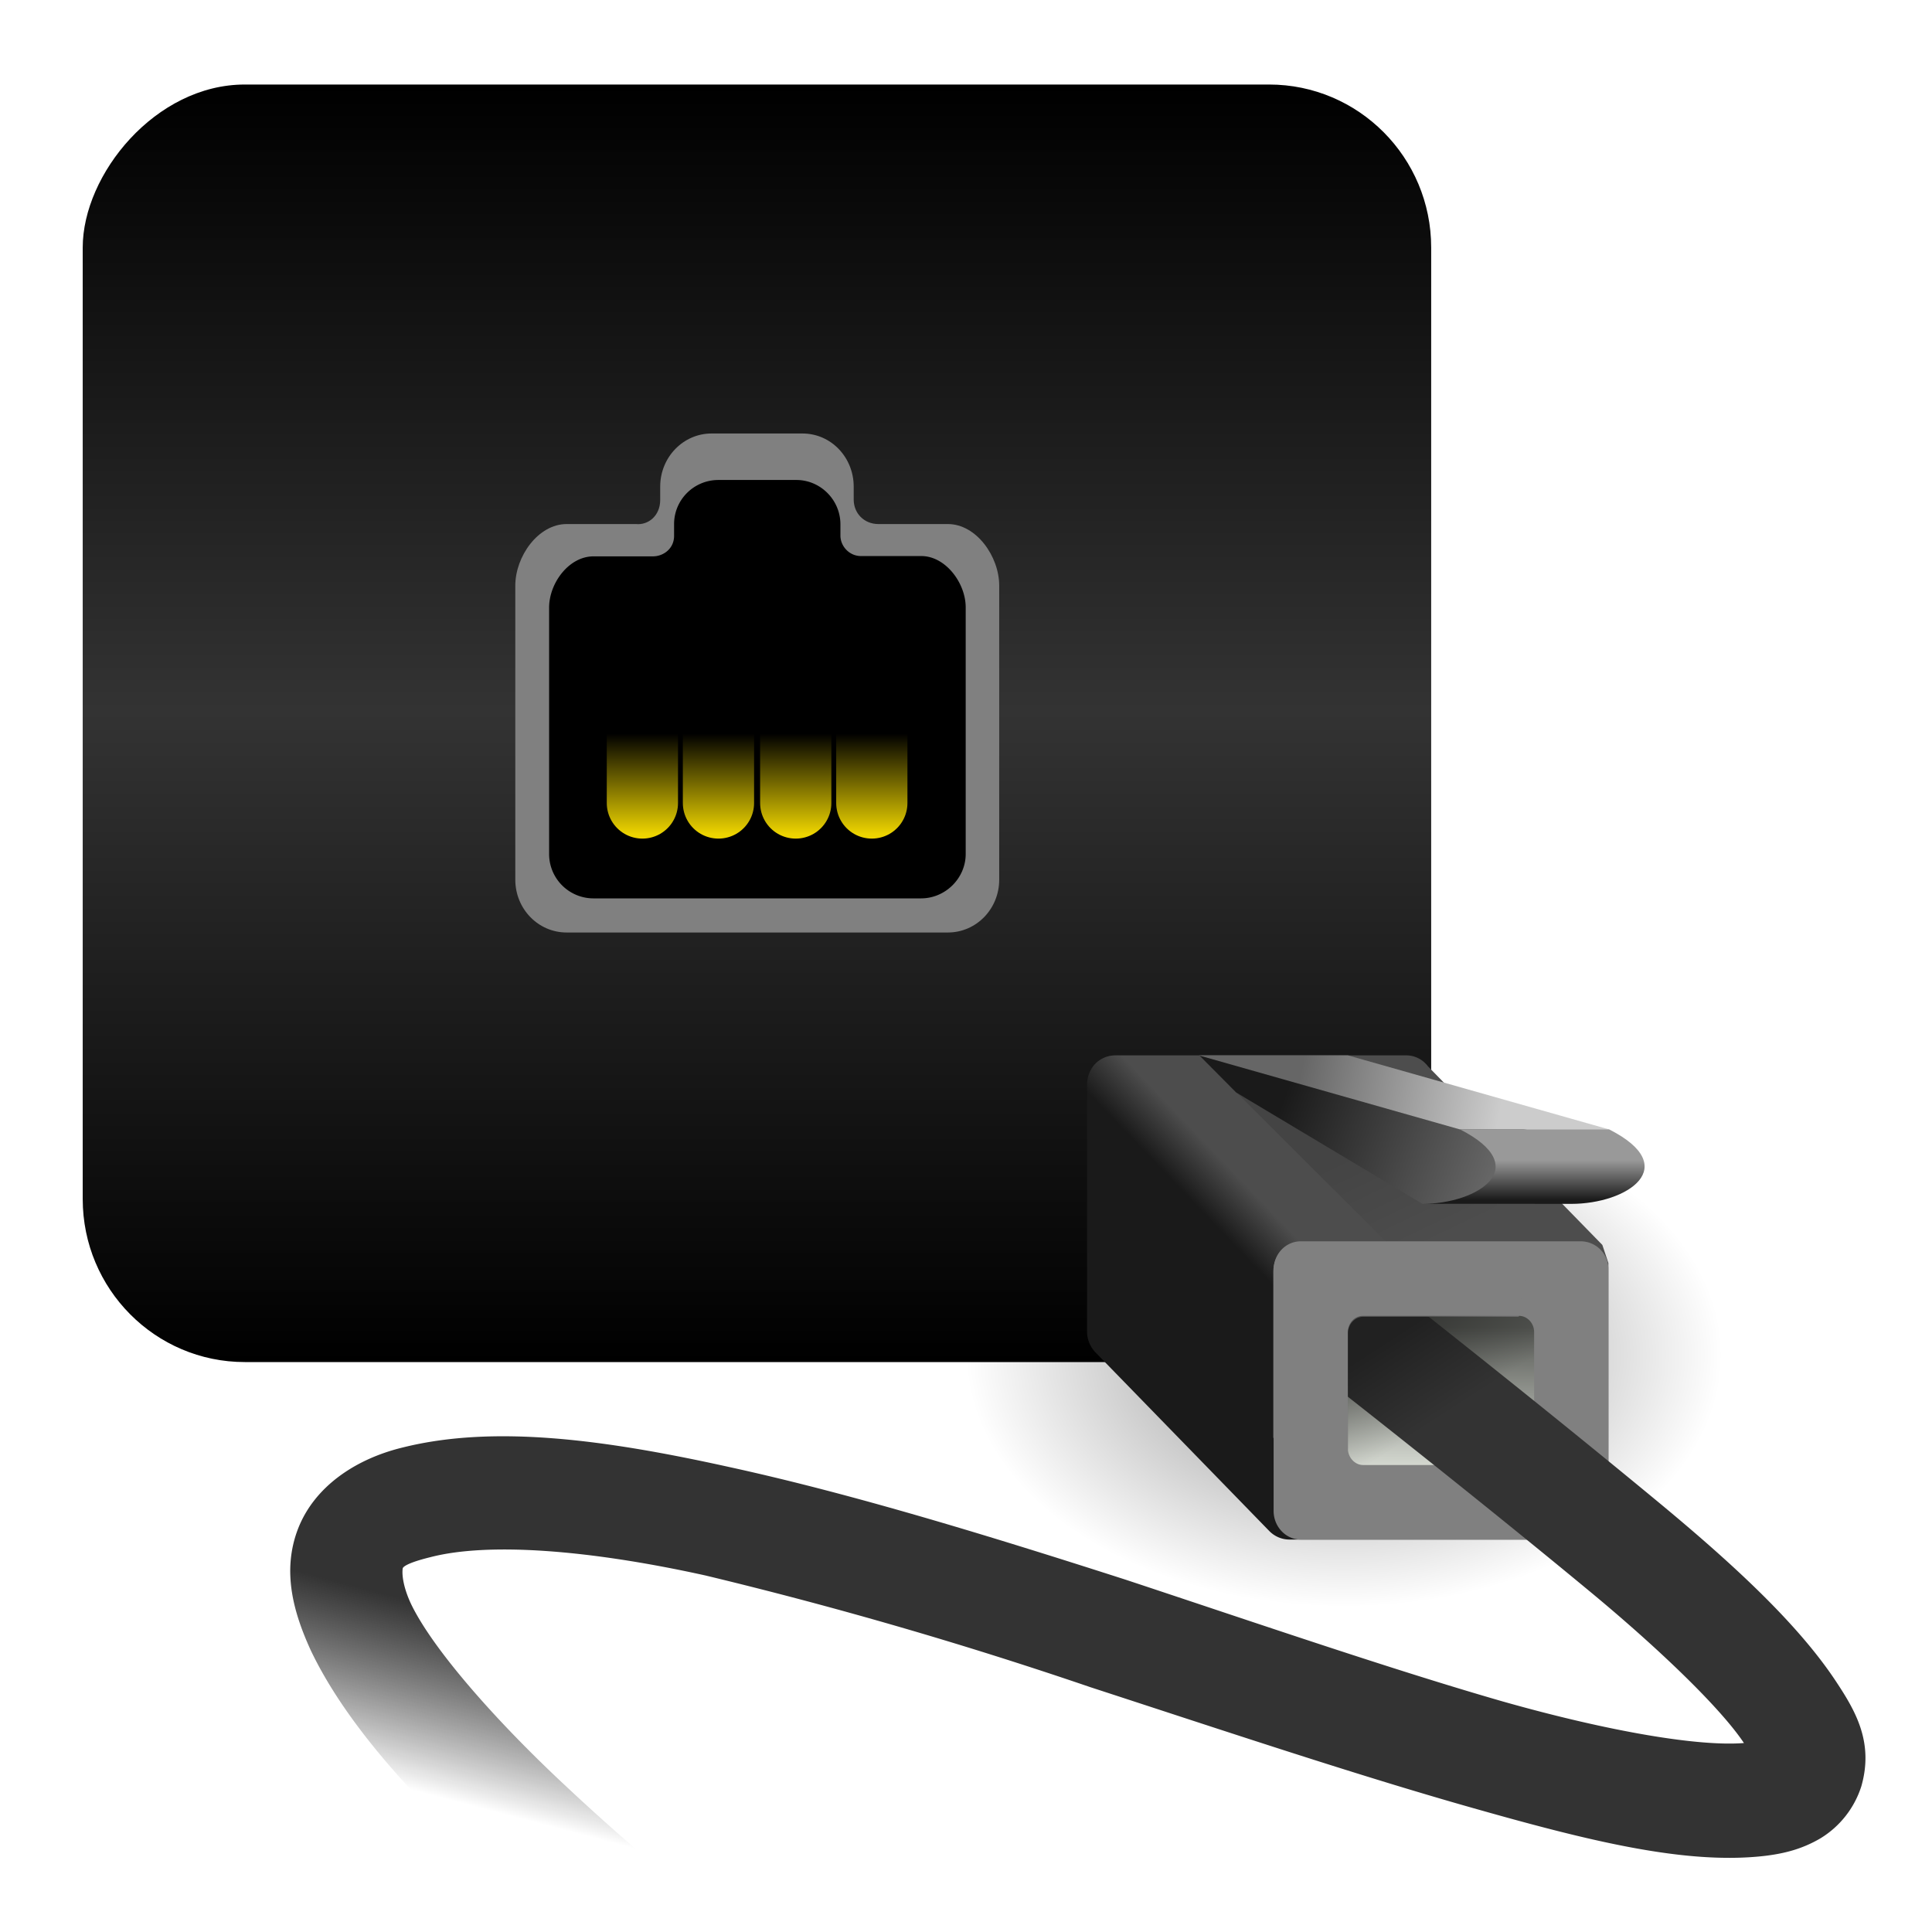 <svg xmlns="http://www.w3.org/2000/svg" xmlns:xlink="http://www.w3.org/1999/xlink" width="64" height="64" version="1"><defs><linearGradient id="b"><stop offset="0"/><stop offset=".49" stop-color="#333"/><stop offset="1"/></linearGradient><linearGradient id="a"><stop offset="0" stop-color="#edd400"/><stop offset="1" stop-color="#edd400" stop-opacity="0"/></linearGradient><linearGradient id="p" x1="-6.41" x2="-7.78" y1="32.44" y2="34.56" gradientTransform="matrix(-1.234 0 0 1.234 38.48 4.1)" gradientUnits="userSpaceOnUse"><stop offset="0"/><stop offset="1" stop-opacity="0"/></linearGradient><linearGradient id="o" x1="37.63" x2="38.88" y1="40.31" y2="45.06" gradientTransform="matrix(-1.234 0 0 1.234 63.15 4.1)" gradientUnits="userSpaceOnUse"><stop offset="0" stop-color="#333"/><stop offset="1" stop-opacity="0"/></linearGradient><linearGradient xlink:href="#a" id="n" gradientUnits="userSpaceOnUse" gradientTransform="matrix(-1.268 0 0 1.268 62.48 -7)" x1="30.31" y1="27.31" x2="30.31" y2="24.69"/><linearGradient id="j" x1="-3.54" x2="-3.54" y1="55.87" y2="59.45" gradientTransform="matrix(-1.234 0 0 1.269 43.42 -26.92)" gradientUnits="userSpaceOnUse"><stop offset="0" stop-color="#555753"/><stop offset="1" stop-color="#d3d7cf"/></linearGradient><linearGradient id="i" x1="-5.97" x2="-5.97" y1="52.88" y2="51.81" gradientTransform="matrix(-1.234 0 0 1.234 43.42 -25.5)" gradientUnits="userSpaceOnUse"><stop offset="0" stop-color="#1a1a1a"/><stop offset="1" stop-color="#999"/></linearGradient><linearGradient id="h" x1="-5.08" x2=".27" y1="50.52" y2="49.46" gradientTransform="matrix(-1.234 0 0 1.234 43.42 -25.5)" gradientUnits="userSpaceOnUse"><stop offset="0" stop-color="#ccc"/><stop offset="1" stop-color="#666"/></linearGradient><linearGradient id="g" x1="-4.68" x2=".88" y1="52.64" y2="50.56" gradientTransform="matrix(-1.234 0 0 1.234 43.42 -25.5)" gradientUnits="userSpaceOnUse"><stop offset="0" stop-color="#666"/><stop offset="1" stop-color="#1a1a1a"/></linearGradient><linearGradient id="f" x1="-1.99" x2="-3.36" y1="51.14" y2="54" gradientTransform="matrix(-1.234 0 0 1.234 43.42 -25.5)" gradientUnits="userSpaceOnUse"><stop offset="0"/><stop offset="1" stop-opacity="0"/></linearGradient><linearGradient id="e" x1="1.63" x2=".82" y1="55.22" y2="54.42" gradientTransform="matrix(-1.44 0 0 1.481 43.21 -40.56)" gradientUnits="userSpaceOnUse"><stop offset="0" stop-color="#1a1a1a"/><stop offset="1" stop-color="#4d4d4d"/></linearGradient><radialGradient id="c" cx="14.36" cy="34.79" r="8.79" gradientTransform="matrix(-1.426 0 0 .949 65 11.87)" gradientUnits="userSpaceOnUse"><stop offset="0"/><stop offset="1" stop-opacity="0"/></radialGradient><linearGradient xlink:href="#a" id="k" gradientUnits="userSpaceOnUse" gradientTransform="matrix(-1.268 0 0 1.268 62.48 -7)" x1="30.31" y1="27.31" x2="30.31" y2="24.69"/><linearGradient xlink:href="#a" id="l" gradientUnits="userSpaceOnUse" gradientTransform="matrix(-1.268 0 0 1.268 62.48 -7)" x1="30.31" y1="27.31" x2="30.31" y2="24.69"/><linearGradient xlink:href="#a" id="m" gradientUnits="userSpaceOnUse" gradientTransform="matrix(-1.268 0 0 1.268 62.48 -7)" x1="30.31" y1="27.31" x2="30.31" y2="24.69"/><linearGradient xlink:href="#b" id="d" x1="-6.2" y1="2.16" x2="-6.2" y2="39.52" gradientUnits="userSpaceOnUse" gradientTransform="translate(4.29 .36) scale(1.133)"/></defs><path d="M56.99 18.91h-6.17 3.7z" fill="#fff" fill-rule="evenodd"/><path d="M31.96 44.87c0 4.6 5.62 8.34 12.55 8.34 6.93 0 12.55-3.74 12.55-8.34 0-4.61-5.62-8.35-12.55-8.35-6.93 0-12.55 3.74-12.55 8.35z" opacity=".46" fill="url(#c)" fill-rule="evenodd"/><rect transform="scale(-1 1)" x="-47.41" y="2.8" width="44.67" height="42.32" rx="5.37" ry="5.4" fill="url(#d)" fill-rule="evenodd"/><path d="M26.58 14.36c.96 0 1.7.8 1.7 1.76v.43c0 .45.34.81.82.81h2.3c.94 0 1.7 1.07 1.7 2.04v9.74c0 .97-.76 1.75-1.7 1.75H18.77c-.94 0-1.7-.78-1.7-1.75V19.4c0-.97.76-2.04 1.7-2.04h2.3c.4.04.8-.27.8-.8v-.44c0-.98.77-1.76 1.7-1.76z" fill="gray" fill-rule="evenodd"/><path d="M46.58 34.96a.9.9 0 0 1 .72.36l5.78 5.92.2.6v8.18c0 .54-.41.98-.93.98h-9.63a.94.94 0 0 1-.68-.29l-5.76-5.92a1 1 0 0 1-.27-.7v-8.17c0-.26.11-.51.27-.68a.94.94 0 0 1 .68-.28h9.63z" fill="url(#e)" fill-rule="evenodd"/><path d="M52.4 41.12h-9.31c-.5 0-.9.42-.9.95v7.98c0 .52.4.95.9.95h9.29c.5 0 .9-.43.9-.95v-7.98a.92.92 0 0 0-.9-.95z" fill="gray" fill-rule="evenodd"/><path d="M44.65 34.96l6.17 6.16H45.9l-6.17-6.16h4.93" opacity=".12" fill="url(#f)" fill-rule="evenodd"/><path d="M39.71 34.96l13.58 3.08-2.47 1.84h-3.7l-6.17-3.69-1.24-1.25" fill="url(#g)" fill-rule="evenodd"/><path d="M44.65 34.96l8.64 2.45h-4.94l-8.64-2.45h4.94" fill="url(#h)" fill-rule="evenodd"/><path d="M53.29 37.41h-4.93c2.46 1.25.61 2.47-1.25 2.47h4.94c1.86 0 3.7-1.23 1.25-2.47z" fill="url(#i)" fill-rule="evenodd"/><path d="M50.32 43.59h-5.17c-.28 0-.5.24-.5.54v3.85c0 .3.23.55.5.55h5.17c.28 0 .5-.25.5-.55v-3.85c0-.3-.23-.54-.5-.54z" fill="url(#j)" fill-rule="evenodd"/><path d="M26.38 15.9c.8 0 1.46.66 1.46 1.47v.37c0 .36.3.68.68.68h2c.8 0 1.47.89 1.47 1.7v8.17c0 .8-.67 1.47-1.48 1.47H19.65a1.47 1.47 0 0 1-1.46-1.48v-8.15c0-.82.66-1.7 1.47-1.7h1.97c.34 0 .7-.25.7-.68v-.39c0-.8.65-1.46 1.47-1.46z" fill-rule="evenodd"/><path d="M28.88 26.6v-2.54" fill="none" stroke="url(#k)" stroke-width="2.36" stroke-linecap="round"/><path d="M26.36 26.6v-2.54" fill="none" stroke="url(#l)" stroke-width="2.36" stroke-linecap="round"/><path d="M23.8 26.6v-2.54" fill="none" stroke="url(#m)" stroke-width="2.36" stroke-linecap="round"/><path d="M21.28 26.6v-2.54" fill="none" stroke="url(#n)" stroke-width="2.36" stroke-linecap="round"/><path d="M45.04 41.82s5.16 4.02 9.98 8.01c2.41 2 4.56 3.98 5.82 5.9.64.97 1.23 2 .82 3.44a3.13 3.13 0 0 1-1.36 1.73c-.6.35-1.18.5-1.85.58-2.62.3-5.83-.5-9.67-1.59-3.85-1.09-8.24-2.56-12.66-4a142.63 142.63 0 0 0-12.75-3.7c-3.89-.86-7.2-1.1-9.1-.61-.9.22-.93.36-.93.38 0 0-.08.4.27 1.16.7 1.47 2.77 3.85 5.17 6.08 4.79 4.5 10.9 8.8 10.9 8.8l-2.14 3s-6.24-4.33-11.31-9.1c-2.54-2.37-4.78-4.8-5.94-7.24-.56-1.23-.96-2.6-.42-4.01.54-1.4 1.9-2.32 3.47-2.7 3.04-.76 6.72-.26 10.83.65 4.12.9 8.67 2.3 13.12 3.73 4.44 1.47 8.8 2.97 12.48 4.03 3.6 1.02 6.54 1.5 8 1.38-.78-1.17-2.84-3.15-5.14-5.05-4.59-3.8-9.83-7.87-9.83-7.87l2.24-3.01z" fill="url(#o)" fill-rule="evenodd"/><path d="M50.71 41.16l-.4 2.46h-5.16c-.27 0-.5.25-.5.55v3.85l-2.47-.39v-5.5c0-.54.39-.97.89-.97z" fill="gray" fill-rule="evenodd"/><path d="M50.32 43.59h-5.17c-.28 0-.5.24-.5.54v3.85c0 .3.23.55.5.55h5.17c.28 0 .5-.25.5-.55v-3.85c0-.3-.23-.54-.5-.54z" opacity=".35" fill="url(#p)" fill-rule="evenodd"/></svg>